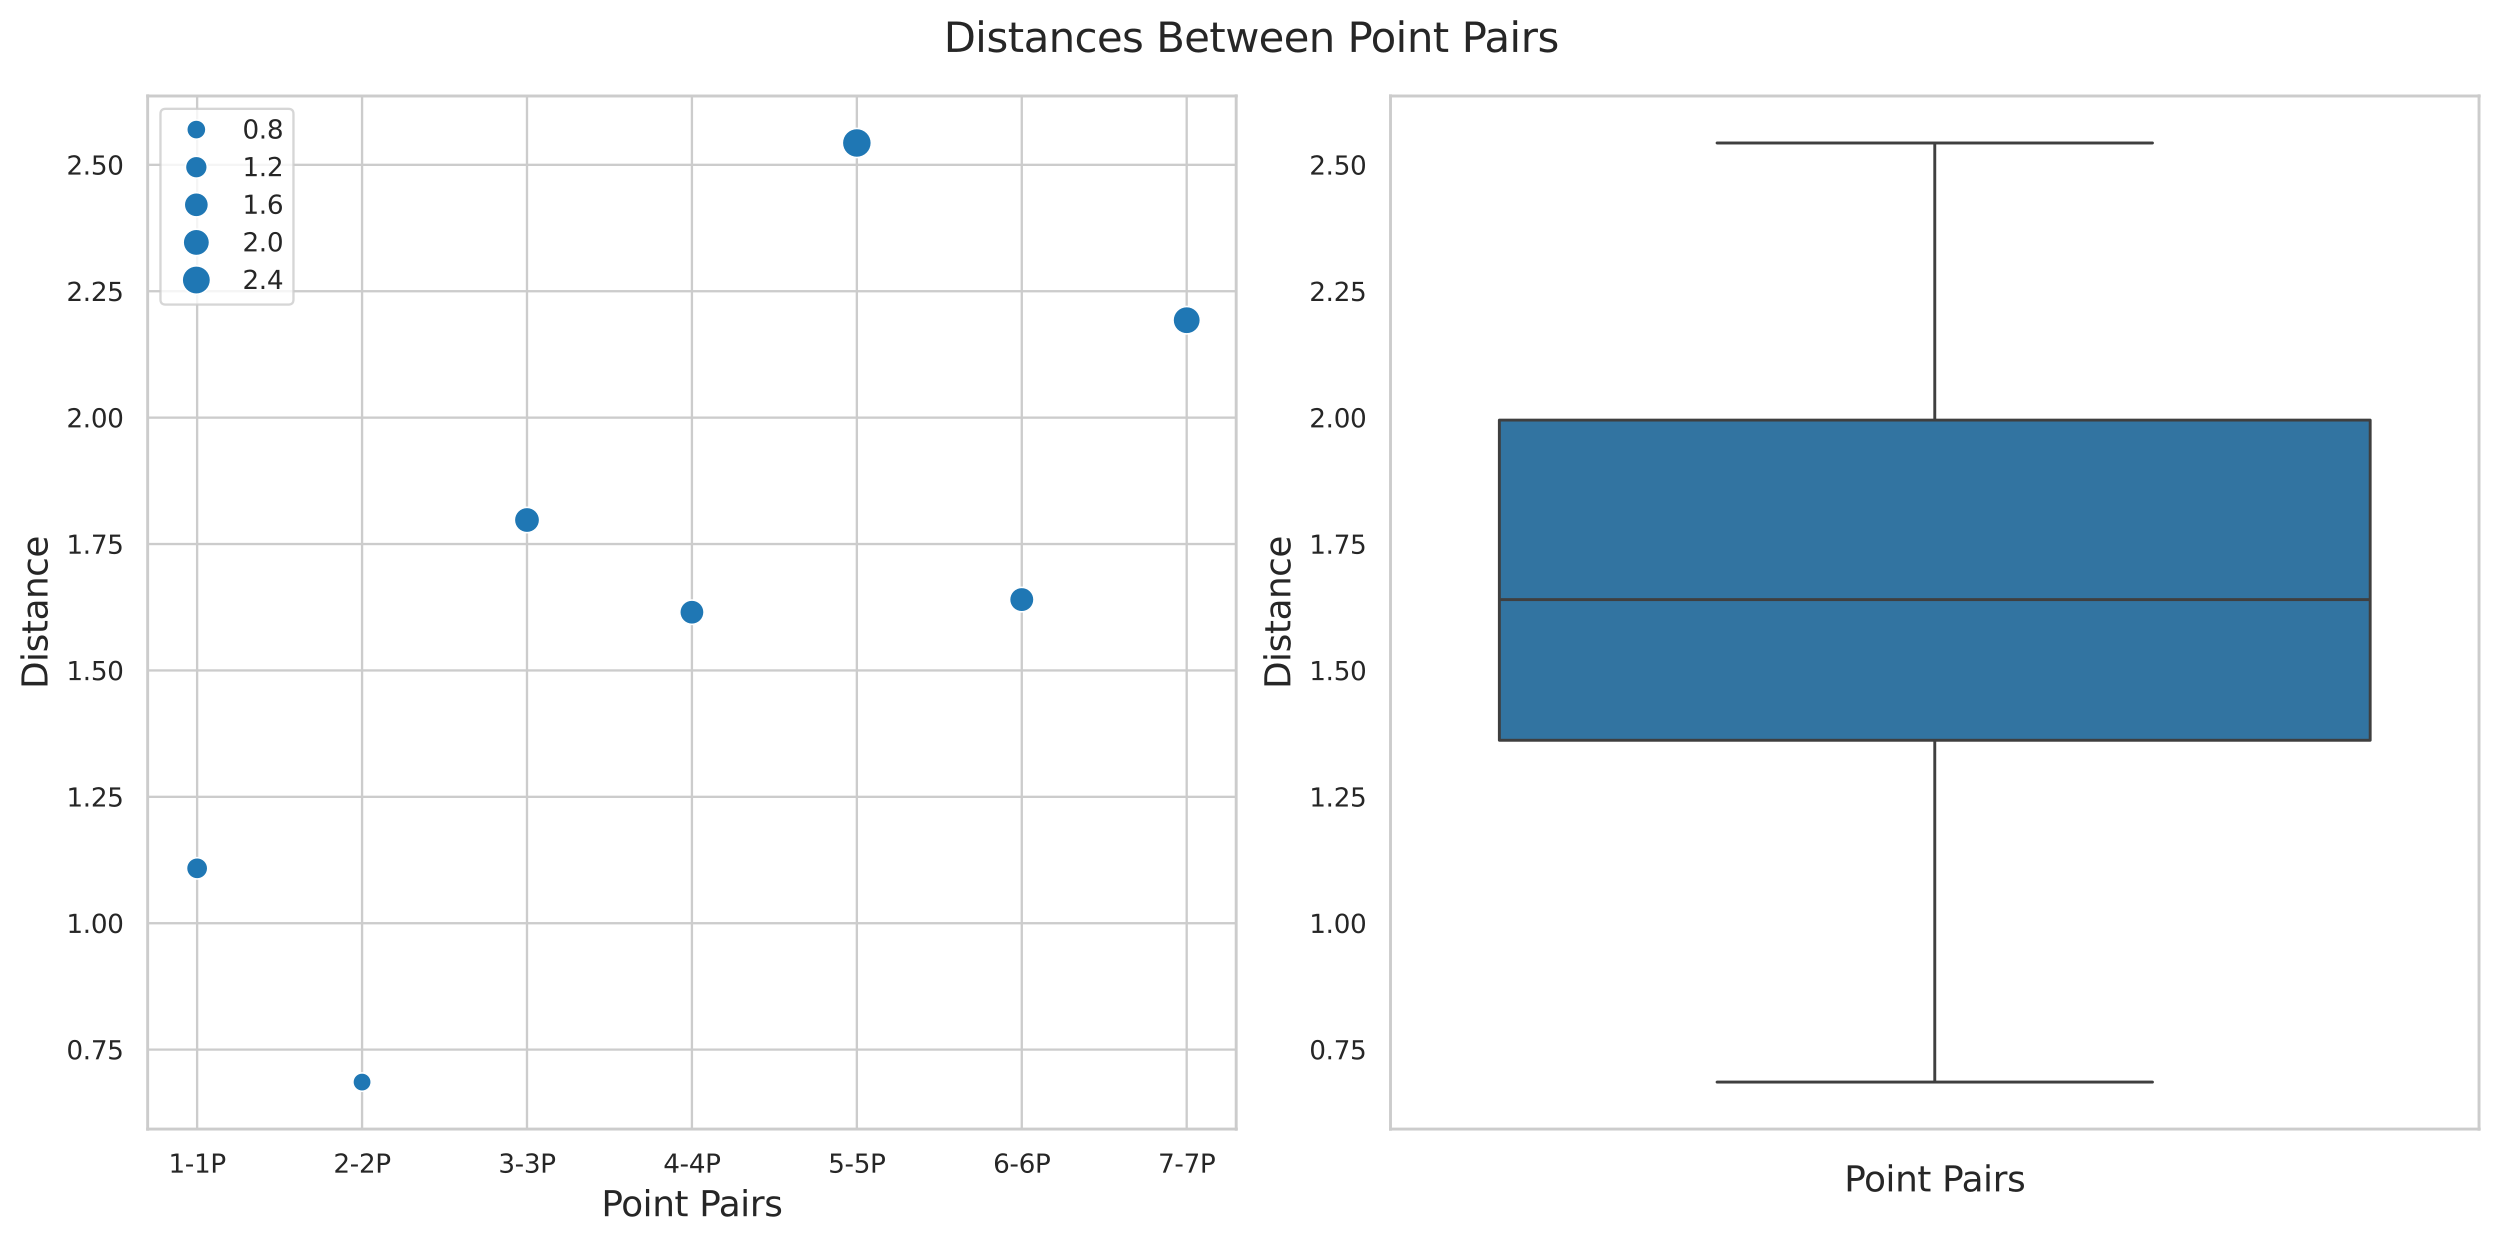 <?xml version="1.0" encoding="utf-8" standalone="no"?>
<!DOCTYPE svg PUBLIC "-//W3C//DTD SVG 1.1//EN"
  "http://www.w3.org/Graphics/SVG/1.1/DTD/svg11.dtd">
<svg xmlns:xlink="http://www.w3.org/1999/xlink" width="858.542pt" height="427.363pt" viewBox="0 0 858.542 427.363" xmlns="http://www.w3.org/2000/svg" version="1.1">
 <defs>
  <style type="text/css">*{stroke-linejoin: round; stroke-linecap: butt}</style>
 </defs>
 <g id="figure_1">
  <g id="patch_1">
   <path d="M 0 427.363 
L 858.542 427.363 
L 858.542 0 
L 0 0 
z
" style="fill: #ffffff"/>
  </g>
  <g id="axes_1">
   <g id="patch_2">
    <path d="M 50.708 387.732 
L 424.526 387.732 
L 424.526 32.976 
L 50.708 32.976 
z
" style="fill: #ffffff"/>
   </g>
   <g id="matplotlib.axis_1">
    <g id="xtick_1">
     <g id="line2d_1">
      <path d="M 67.699 387.732 
L 67.699 32.976 
" clip-path="url(#p1a6f7e61e1)" style="fill: none; stroke: #cccccc; stroke-width: 0.8; stroke-linecap: round"/>
     </g>
     <g id="text_1">
      <!-- 1-1P -->
      <g style="fill: #262626" transform="translate(57.86 402.719) scale(0.088 -0.088)">
       <defs>
        <path id="DejaVuSans-31" d="M 794 531 
L 1825 531 
L 1825 4091 
L 703 3866 
L 703 4441 
L 1819 4666 
L 2450 4666 
L 2450 531 
L 3481 531 
L 3481 0 
L 794 0 
L 794 531 
z
" transform="scale(0.016)"/>
        <path id="DejaVuSans-2d" d="M 313 2009 
L 1997 2009 
L 1997 1497 
L 313 1497 
L 313 2009 
z
" transform="scale(0.016)"/>
        <path id="DejaVuSans-50" d="M 1259 4147 
L 1259 2394 
L 2053 2394 
Q 2494 2394 2734 2622 
Q 2975 2850 2975 3272 
Q 2975 3691 2734 3919 
Q 2494 4147 2053 4147 
L 1259 4147 
z
M 628 4666 
L 2053 4666 
Q 2838 4666 3239 4311 
Q 3641 3956 3641 3272 
Q 3641 2581 3239 2228 
Q 2838 1875 2053 1875 
L 1259 1875 
L 1259 0 
L 628 0 
L 628 4666 
z
" transform="scale(0.016)"/>
       </defs>
       <use xlink:href="#DejaVuSans-31"/>
       <use xlink:href="#DejaVuSans-2d" transform="translate(63.623 0)"/>
       <use xlink:href="#DejaVuSans-31" transform="translate(99.707 0)"/>
       <use xlink:href="#DejaVuSans-50" transform="translate(163.33 0)"/>
      </g>
     </g>
    </g>
    <g id="xtick_2">
     <g id="line2d_2">
      <path d="M 124.338 387.732 
L 124.338 32.976 
" clip-path="url(#p1a6f7e61e1)" style="fill: none; stroke: #cccccc; stroke-width: 0.8; stroke-linecap: round"/>
     </g>
     <g id="text_2">
      <!-- 2-2P -->
      <g style="fill: #262626" transform="translate(114.499 402.719) scale(0.088 -0.088)">
       <defs>
        <path id="DejaVuSans-32" d="M 1228 531 
L 3431 531 
L 3431 0 
L 469 0 
L 469 531 
Q 828 903 1448 1529 
Q 2069 2156 2228 2338 
Q 2531 2678 2651 2914 
Q 2772 3150 2772 3378 
Q 2772 3750 2511 3984 
Q 2250 4219 1831 4219 
Q 1534 4219 1204 4116 
Q 875 4013 500 3803 
L 500 4441 
Q 881 4594 1212 4672 
Q 1544 4750 1819 4750 
Q 2544 4750 2975 4387 
Q 3406 4025 3406 3419 
Q 3406 3131 3298 2873 
Q 3191 2616 2906 2266 
Q 2828 2175 2409 1742 
Q 1991 1309 1228 531 
z
" transform="scale(0.016)"/>
       </defs>
       <use xlink:href="#DejaVuSans-32"/>
       <use xlink:href="#DejaVuSans-2d" transform="translate(63.623 0)"/>
       <use xlink:href="#DejaVuSans-32" transform="translate(99.707 0)"/>
       <use xlink:href="#DejaVuSans-50" transform="translate(163.33 0)"/>
      </g>
     </g>
    </g>
    <g id="xtick_3">
     <g id="line2d_3">
      <path d="M 180.977 387.732 
L 180.977 32.976 
" clip-path="url(#p1a6f7e61e1)" style="fill: none; stroke: #cccccc; stroke-width: 0.8; stroke-linecap: round"/>
     </g>
     <g id="text_3">
      <!-- 3-3P -->
      <g style="fill: #262626" transform="translate(171.138 402.719) scale(0.088 -0.088)">
       <defs>
        <path id="DejaVuSans-33" d="M 2597 2516 
Q 3050 2419 3304 2112 
Q 3559 1806 3559 1356 
Q 3559 666 3084 287 
Q 2609 -91 1734 -91 
Q 1441 -91 1130 -33 
Q 819 25 488 141 
L 488 750 
Q 750 597 1062 519 
Q 1375 441 1716 441 
Q 2309 441 2620 675 
Q 2931 909 2931 1356 
Q 2931 1769 2642 2001 
Q 2353 2234 1838 2234 
L 1294 2234 
L 1294 2753 
L 1863 2753 
Q 2328 2753 2575 2939 
Q 2822 3125 2822 3475 
Q 2822 3834 2567 4026 
Q 2313 4219 1838 4219 
Q 1578 4219 1281 4162 
Q 984 4106 628 3988 
L 628 4550 
Q 988 4650 1302 4700 
Q 1616 4750 1894 4750 
Q 2613 4750 3031 4423 
Q 3450 4097 3450 3541 
Q 3450 3153 3228 2886 
Q 3006 2619 2597 2516 
z
" transform="scale(0.016)"/>
       </defs>
       <use xlink:href="#DejaVuSans-33"/>
       <use xlink:href="#DejaVuSans-2d" transform="translate(63.623 0)"/>
       <use xlink:href="#DejaVuSans-33" transform="translate(99.707 0)"/>
       <use xlink:href="#DejaVuSans-50" transform="translate(163.33 0)"/>
      </g>
     </g>
    </g>
    <g id="xtick_4">
     <g id="line2d_4">
      <path d="M 237.617 387.732 
L 237.617 32.976 
" clip-path="url(#p1a6f7e61e1)" style="fill: none; stroke: #cccccc; stroke-width: 0.8; stroke-linecap: round"/>
     </g>
     <g id="text_4">
      <!-- 4-4P -->
      <g style="fill: #262626" transform="translate(227.777 402.719) scale(0.088 -0.088)">
       <defs>
        <path id="DejaVuSans-34" d="M 2419 4116 
L 825 1625 
L 2419 1625 
L 2419 4116 
z
M 2253 4666 
L 3047 4666 
L 3047 1625 
L 3713 1625 
L 3713 1100 
L 3047 1100 
L 3047 0 
L 2419 0 
L 2419 1100 
L 313 1100 
L 313 1709 
L 2253 4666 
z
" transform="scale(0.016)"/>
       </defs>
       <use xlink:href="#DejaVuSans-34"/>
       <use xlink:href="#DejaVuSans-2d" transform="translate(63.623 0)"/>
       <use xlink:href="#DejaVuSans-34" transform="translate(99.707 0)"/>
       <use xlink:href="#DejaVuSans-50" transform="translate(163.33 0)"/>
      </g>
     </g>
    </g>
    <g id="xtick_5">
     <g id="line2d_5">
      <path d="M 294.256 387.732 
L 294.256 32.976 
" clip-path="url(#p1a6f7e61e1)" style="fill: none; stroke: #cccccc; stroke-width: 0.8; stroke-linecap: round"/>
     </g>
     <g id="text_5">
      <!-- 5-5P -->
      <g style="fill: #262626" transform="translate(284.416 402.719) scale(0.088 -0.088)">
       <defs>
        <path id="DejaVuSans-35" d="M 691 4666 
L 3169 4666 
L 3169 4134 
L 1269 4134 
L 1269 2991 
Q 1406 3038 1543 3061 
Q 1681 3084 1819 3084 
Q 2600 3084 3056 2656 
Q 3513 2228 3513 1497 
Q 3513 744 3044 326 
Q 2575 -91 1722 -91 
Q 1428 -91 1123 -41 
Q 819 9 494 109 
L 494 744 
Q 775 591 1075 516 
Q 1375 441 1709 441 
Q 2250 441 2565 725 
Q 2881 1009 2881 1497 
Q 2881 1984 2565 2268 
Q 2250 2553 1709 2553 
Q 1456 2553 1204 2497 
Q 953 2441 691 2322 
L 691 4666 
z
" transform="scale(0.016)"/>
       </defs>
       <use xlink:href="#DejaVuSans-35"/>
       <use xlink:href="#DejaVuSans-2d" transform="translate(63.623 0)"/>
       <use xlink:href="#DejaVuSans-35" transform="translate(99.707 0)"/>
       <use xlink:href="#DejaVuSans-50" transform="translate(163.33 0)"/>
      </g>
     </g>
    </g>
    <g id="xtick_6">
     <g id="line2d_6">
      <path d="M 350.895 387.732 
L 350.895 32.976 
" clip-path="url(#p1a6f7e61e1)" style="fill: none; stroke: #cccccc; stroke-width: 0.8; stroke-linecap: round"/>
     </g>
     <g id="text_6">
      <!-- 6-6P -->
      <g style="fill: #262626" transform="translate(341.055 402.719) scale(0.088 -0.088)">
       <defs>
        <path id="DejaVuSans-36" d="M 2113 2584 
Q 1688 2584 1439 2293 
Q 1191 2003 1191 1497 
Q 1191 994 1439 701 
Q 1688 409 2113 409 
Q 2538 409 2786 701 
Q 3034 994 3034 1497 
Q 3034 2003 2786 2293 
Q 2538 2584 2113 2584 
z
M 3366 4563 
L 3366 3988 
Q 3128 4100 2886 4159 
Q 2644 4219 2406 4219 
Q 1781 4219 1451 3797 
Q 1122 3375 1075 2522 
Q 1259 2794 1537 2939 
Q 1816 3084 2150 3084 
Q 2853 3084 3261 2657 
Q 3669 2231 3669 1497 
Q 3669 778 3244 343 
Q 2819 -91 2113 -91 
Q 1303 -91 875 529 
Q 447 1150 447 2328 
Q 447 3434 972 4092 
Q 1497 4750 2381 4750 
Q 2619 4750 2861 4703 
Q 3103 4656 3366 4563 
z
" transform="scale(0.016)"/>
       </defs>
       <use xlink:href="#DejaVuSans-36"/>
       <use xlink:href="#DejaVuSans-2d" transform="translate(63.623 0)"/>
       <use xlink:href="#DejaVuSans-36" transform="translate(99.707 0)"/>
       <use xlink:href="#DejaVuSans-50" transform="translate(163.33 0)"/>
      </g>
     </g>
    </g>
    <g id="xtick_7">
     <g id="line2d_7">
      <path d="M 407.534 387.732 
L 407.534 32.976 
" clip-path="url(#p1a6f7e61e1)" style="fill: none; stroke: #cccccc; stroke-width: 0.8; stroke-linecap: round"/>
     </g>
     <g id="text_7">
      <!-- 7-7P -->
      <g style="fill: #262626" transform="translate(397.694 402.719) scale(0.088 -0.088)">
       <defs>
        <path id="DejaVuSans-37" d="M 525 4666 
L 3525 4666 
L 3525 4397 
L 1831 0 
L 1172 0 
L 2766 4134 
L 525 4134 
L 525 4666 
z
" transform="scale(0.016)"/>
       </defs>
       <use xlink:href="#DejaVuSans-37"/>
       <use xlink:href="#DejaVuSans-2d" transform="translate(63.623 0)"/>
       <use xlink:href="#DejaVuSans-37" transform="translate(99.707 0)"/>
       <use xlink:href="#DejaVuSans-50" transform="translate(163.33 0)"/>
      </g>
     </g>
    </g>
    <g id="text_8">
     <!-- Point Pairs -->
     <g style="fill: #262626" transform="translate(206.533 417.667) scale(0.12 -0.12)">
      <defs>
       <path id="DejaVuSans-6f" d="M 1959 3097 
Q 1497 3097 1228 2736 
Q 959 2375 959 1747 
Q 959 1119 1226 758 
Q 1494 397 1959 397 
Q 2419 397 2687 759 
Q 2956 1122 2956 1747 
Q 2956 2369 2687 2733 
Q 2419 3097 1959 3097 
z
M 1959 3584 
Q 2709 3584 3137 3096 
Q 3566 2609 3566 1747 
Q 3566 888 3137 398 
Q 2709 -91 1959 -91 
Q 1206 -91 779 398 
Q 353 888 353 1747 
Q 353 2609 779 3096 
Q 1206 3584 1959 3584 
z
" transform="scale(0.016)"/>
       <path id="DejaVuSans-69" d="M 603 3500 
L 1178 3500 
L 1178 0 
L 603 0 
L 603 3500 
z
M 603 4863 
L 1178 4863 
L 1178 4134 
L 603 4134 
L 603 4863 
z
" transform="scale(0.016)"/>
       <path id="DejaVuSans-6e" d="M 3513 2113 
L 3513 0 
L 2938 0 
L 2938 2094 
Q 2938 2591 2744 2837 
Q 2550 3084 2163 3084 
Q 1697 3084 1428 2787 
Q 1159 2491 1159 1978 
L 1159 0 
L 581 0 
L 581 3500 
L 1159 3500 
L 1159 2956 
Q 1366 3272 1645 3428 
Q 1925 3584 2291 3584 
Q 2894 3584 3203 3211 
Q 3513 2838 3513 2113 
z
" transform="scale(0.016)"/>
       <path id="DejaVuSans-74" d="M 1172 4494 
L 1172 3500 
L 2356 3500 
L 2356 3053 
L 1172 3053 
L 1172 1153 
Q 1172 725 1289 603 
Q 1406 481 1766 481 
L 2356 481 
L 2356 0 
L 1766 0 
Q 1100 0 847 248 
Q 594 497 594 1153 
L 594 3053 
L 172 3053 
L 172 3500 
L 594 3500 
L 594 4494 
L 1172 4494 
z
" transform="scale(0.016)"/>
       <path id="DejaVuSans-20" transform="scale(0.016)"/>
       <path id="DejaVuSans-61" d="M 2194 1759 
Q 1497 1759 1228 1600 
Q 959 1441 959 1056 
Q 959 750 1161 570 
Q 1363 391 1709 391 
Q 2188 391 2477 730 
Q 2766 1069 2766 1631 
L 2766 1759 
L 2194 1759 
z
M 3341 1997 
L 3341 0 
L 2766 0 
L 2766 531 
Q 2569 213 2275 61 
Q 1981 -91 1556 -91 
Q 1019 -91 701 211 
Q 384 513 384 1019 
Q 384 1609 779 1909 
Q 1175 2209 1959 2209 
L 2766 2209 
L 2766 2266 
Q 2766 2663 2505 2880 
Q 2244 3097 1772 3097 
Q 1472 3097 1187 3025 
Q 903 2953 641 2809 
L 641 3341 
Q 956 3463 1253 3523 
Q 1550 3584 1831 3584 
Q 2591 3584 2966 3190 
Q 3341 2797 3341 1997 
z
" transform="scale(0.016)"/>
       <path id="DejaVuSans-72" d="M 2631 2963 
Q 2534 3019 2420 3045 
Q 2306 3072 2169 3072 
Q 1681 3072 1420 2755 
Q 1159 2438 1159 1844 
L 1159 0 
L 581 0 
L 581 3500 
L 1159 3500 
L 1159 2956 
Q 1341 3275 1631 3429 
Q 1922 3584 2338 3584 
Q 2397 3584 2469 3576 
Q 2541 3569 2628 3553 
L 2631 2963 
z
" transform="scale(0.016)"/>
       <path id="DejaVuSans-73" d="M 2834 3397 
L 2834 2853 
Q 2591 2978 2328 3040 
Q 2066 3103 1784 3103 
Q 1356 3103 1142 2972 
Q 928 2841 928 2578 
Q 928 2378 1081 2264 
Q 1234 2150 1697 2047 
L 1894 2003 
Q 2506 1872 2764 1633 
Q 3022 1394 3022 966 
Q 3022 478 2636 193 
Q 2250 -91 1575 -91 
Q 1294 -91 989 -36 
Q 684 19 347 128 
L 347 722 
Q 666 556 975 473 
Q 1284 391 1588 391 
Q 1994 391 2212 530 
Q 2431 669 2431 922 
Q 2431 1156 2273 1281 
Q 2116 1406 1581 1522 
L 1381 1569 
Q 847 1681 609 1914 
Q 372 2147 372 2553 
Q 372 3047 722 3315 
Q 1072 3584 1716 3584 
Q 2034 3584 2315 3537 
Q 2597 3491 2834 3397 
z
" transform="scale(0.016)"/>
      </defs>
      <use xlink:href="#DejaVuSans-50"/>
      <use xlink:href="#DejaVuSans-6f" transform="translate(56.678 0)"/>
      <use xlink:href="#DejaVuSans-69" transform="translate(117.859 0)"/>
      <use xlink:href="#DejaVuSans-6e" transform="translate(145.643 0)"/>
      <use xlink:href="#DejaVuSans-74" transform="translate(209.021 0)"/>
      <use xlink:href="#DejaVuSans-20" transform="translate(248.23 0)"/>
      <use xlink:href="#DejaVuSans-50" transform="translate(280.018 0)"/>
      <use xlink:href="#DejaVuSans-61" transform="translate(335.82 0)"/>
      <use xlink:href="#DejaVuSans-69" transform="translate(397.1 0)"/>
      <use xlink:href="#DejaVuSans-72" transform="translate(424.883 0)"/>
      <use xlink:href="#DejaVuSans-73" transform="translate(465.996 0)"/>
     </g>
    </g>
   </g>
   <g id="matplotlib.axis_2">
    <g id="ytick_1">
     <g id="line2d_8">
      <path d="M 50.708 360.449 
L 424.526 360.449 
" clip-path="url(#p1a6f7e61e1)" style="fill: none; stroke: #cccccc; stroke-width: 0.8; stroke-linecap: round"/>
     </g>
     <g id="text_9">
      <!-- 0.75 -->
      <g style="fill: #262626" transform="translate(22.814 363.792) scale(0.088 -0.088)">
       <defs>
        <path id="DejaVuSans-30" d="M 2034 4250 
Q 1547 4250 1301 3770 
Q 1056 3291 1056 2328 
Q 1056 1369 1301 889 
Q 1547 409 2034 409 
Q 2525 409 2770 889 
Q 3016 1369 3016 2328 
Q 3016 3291 2770 3770 
Q 2525 4250 2034 4250 
z
M 2034 4750 
Q 2819 4750 3233 4129 
Q 3647 3509 3647 2328 
Q 3647 1150 3233 529 
Q 2819 -91 2034 -91 
Q 1250 -91 836 529 
Q 422 1150 422 2328 
Q 422 3509 836 4129 
Q 1250 4750 2034 4750 
z
" transform="scale(0.016)"/>
        <path id="DejaVuSans-2e" d="M 684 794 
L 1344 794 
L 1344 0 
L 684 0 
L 684 794 
z
" transform="scale(0.016)"/>
       </defs>
       <use xlink:href="#DejaVuSans-30"/>
       <use xlink:href="#DejaVuSans-2e" transform="translate(63.623 0)"/>
       <use xlink:href="#DejaVuSans-37" transform="translate(95.41 0)"/>
       <use xlink:href="#DejaVuSans-35" transform="translate(159.033 0)"/>
      </g>
     </g>
    </g>
    <g id="ytick_2">
     <g id="line2d_9">
      <path d="M 50.708 317.044 
L 424.526 317.044 
" clip-path="url(#p1a6f7e61e1)" style="fill: none; stroke: #cccccc; stroke-width: 0.8; stroke-linecap: round"/>
     </g>
     <g id="text_10">
      <!-- 1.00 -->
      <g style="fill: #262626" transform="translate(22.814 320.387) scale(0.088 -0.088)">
       <use xlink:href="#DejaVuSans-31"/>
       <use xlink:href="#DejaVuSans-2e" transform="translate(63.623 0)"/>
       <use xlink:href="#DejaVuSans-30" transform="translate(95.41 0)"/>
       <use xlink:href="#DejaVuSans-30" transform="translate(159.033 0)"/>
      </g>
     </g>
    </g>
    <g id="ytick_3">
     <g id="line2d_10">
      <path d="M 50.708 273.638 
L 424.526 273.638 
" clip-path="url(#p1a6f7e61e1)" style="fill: none; stroke: #cccccc; stroke-width: 0.8; stroke-linecap: round"/>
     </g>
     <g id="text_11">
      <!-- 1.25 -->
      <g style="fill: #262626" transform="translate(22.814 276.982) scale(0.088 -0.088)">
       <use xlink:href="#DejaVuSans-31"/>
       <use xlink:href="#DejaVuSans-2e" transform="translate(63.623 0)"/>
       <use xlink:href="#DejaVuSans-32" transform="translate(95.41 0)"/>
       <use xlink:href="#DejaVuSans-35" transform="translate(159.033 0)"/>
      </g>
     </g>
    </g>
    <g id="ytick_4">
     <g id="line2d_11">
      <path d="M 50.708 230.233 
L 424.526 230.233 
" clip-path="url(#p1a6f7e61e1)" style="fill: none; stroke: #cccccc; stroke-width: 0.8; stroke-linecap: round"/>
     </g>
     <g id="text_12">
      <!-- 1.50 -->
      <g style="fill: #262626" transform="translate(22.814 233.576) scale(0.088 -0.088)">
       <use xlink:href="#DejaVuSans-31"/>
       <use xlink:href="#DejaVuSans-2e" transform="translate(63.623 0)"/>
       <use xlink:href="#DejaVuSans-35" transform="translate(95.41 0)"/>
       <use xlink:href="#DejaVuSans-30" transform="translate(159.033 0)"/>
      </g>
     </g>
    </g>
    <g id="ytick_5">
     <g id="line2d_12">
      <path d="M 50.708 186.828 
L 424.526 186.828 
" clip-path="url(#p1a6f7e61e1)" style="fill: none; stroke: #cccccc; stroke-width: 0.8; stroke-linecap: round"/>
     </g>
     <g id="text_13">
      <!-- 1.75 -->
      <g style="fill: #262626" transform="translate(22.814 190.171) scale(0.088 -0.088)">
       <use xlink:href="#DejaVuSans-31"/>
       <use xlink:href="#DejaVuSans-2e" transform="translate(63.623 0)"/>
       <use xlink:href="#DejaVuSans-37" transform="translate(95.41 0)"/>
       <use xlink:href="#DejaVuSans-35" transform="translate(159.033 0)"/>
      </g>
     </g>
    </g>
    <g id="ytick_6">
     <g id="line2d_13">
      <path d="M 50.708 143.422 
L 424.526 143.422 
" clip-path="url(#p1a6f7e61e1)" style="fill: none; stroke: #cccccc; stroke-width: 0.8; stroke-linecap: round"/>
     </g>
     <g id="text_14">
      <!-- 2.00 -->
      <g style="fill: #262626" transform="translate(22.814 146.766) scale(0.088 -0.088)">
       <use xlink:href="#DejaVuSans-32"/>
       <use xlink:href="#DejaVuSans-2e" transform="translate(63.623 0)"/>
       <use xlink:href="#DejaVuSans-30" transform="translate(95.41 0)"/>
       <use xlink:href="#DejaVuSans-30" transform="translate(159.033 0)"/>
      </g>
     </g>
    </g>
    <g id="ytick_7">
     <g id="line2d_14">
      <path d="M 50.708 100.017 
L 424.526 100.017 
" clip-path="url(#p1a6f7e61e1)" style="fill: none; stroke: #cccccc; stroke-width: 0.8; stroke-linecap: round"/>
     </g>
     <g id="text_15">
      <!-- 2.25 -->
      <g style="fill: #262626" transform="translate(22.814 103.36) scale(0.088 -0.088)">
       <use xlink:href="#DejaVuSans-32"/>
       <use xlink:href="#DejaVuSans-2e" transform="translate(63.623 0)"/>
       <use xlink:href="#DejaVuSans-32" transform="translate(95.41 0)"/>
       <use xlink:href="#DejaVuSans-35" transform="translate(159.033 0)"/>
      </g>
     </g>
    </g>
    <g id="ytick_8">
     <g id="line2d_15">
      <path d="M 50.708 56.612 
L 424.526 56.612 
" clip-path="url(#p1a6f7e61e1)" style="fill: none; stroke: #cccccc; stroke-width: 0.8; stroke-linecap: round"/>
     </g>
     <g id="text_16">
      <!-- 2.50 -->
      <g style="fill: #262626" transform="translate(22.814 59.955) scale(0.088 -0.088)">
       <use xlink:href="#DejaVuSans-32"/>
       <use xlink:href="#DejaVuSans-2e" transform="translate(63.623 0)"/>
       <use xlink:href="#DejaVuSans-35" transform="translate(95.41 0)"/>
       <use xlink:href="#DejaVuSans-30" transform="translate(159.033 0)"/>
      </g>
     </g>
    </g>
    <g id="text_17">
     <!-- Distance -->
     <g style="fill: #262626" transform="translate(16.318 236.589) rotate(-90) scale(0.12 -0.12)">
      <defs>
       <path id="DejaVuSans-44" d="M 1259 4147 
L 1259 519 
L 2022 519 
Q 2988 519 3436 956 
Q 3884 1394 3884 2338 
Q 3884 3275 3436 3711 
Q 2988 4147 2022 4147 
L 1259 4147 
z
M 628 4666 
L 1925 4666 
Q 3281 4666 3915 4102 
Q 4550 3538 4550 2338 
Q 4550 1131 3912 565 
Q 3275 0 1925 0 
L 628 0 
L 628 4666 
z
" transform="scale(0.016)"/>
       <path id="DejaVuSans-63" d="M 3122 3366 
L 3122 2828 
Q 2878 2963 2633 3030 
Q 2388 3097 2138 3097 
Q 1578 3097 1268 2742 
Q 959 2388 959 1747 
Q 959 1106 1268 751 
Q 1578 397 2138 397 
Q 2388 397 2633 464 
Q 2878 531 3122 666 
L 3122 134 
Q 2881 22 2623 -34 
Q 2366 -91 2075 -91 
Q 1284 -91 818 406 
Q 353 903 353 1747 
Q 353 2603 823 3093 
Q 1294 3584 2113 3584 
Q 2378 3584 2631 3529 
Q 2884 3475 3122 3366 
z
" transform="scale(0.016)"/>
       <path id="DejaVuSans-65" d="M 3597 1894 
L 3597 1613 
L 953 1613 
Q 991 1019 1311 708 
Q 1631 397 2203 397 
Q 2534 397 2845 478 
Q 3156 559 3463 722 
L 3463 178 
Q 3153 47 2828 -22 
Q 2503 -91 2169 -91 
Q 1331 -91 842 396 
Q 353 884 353 1716 
Q 353 2575 817 3079 
Q 1281 3584 2069 3584 
Q 2775 3584 3186 3129 
Q 3597 2675 3597 1894 
z
M 3022 2063 
Q 3016 2534 2758 2815 
Q 2500 3097 2075 3097 
Q 1594 3097 1305 2825 
Q 1016 2553 972 2059 
L 3022 2063 
z
" transform="scale(0.016)"/>
      </defs>
      <use xlink:href="#DejaVuSans-44"/>
      <use xlink:href="#DejaVuSans-69" transform="translate(77.002 0)"/>
      <use xlink:href="#DejaVuSans-73" transform="translate(104.785 0)"/>
      <use xlink:href="#DejaVuSans-74" transform="translate(156.885 0)"/>
      <use xlink:href="#DejaVuSans-61" transform="translate(196.094 0)"/>
      <use xlink:href="#DejaVuSans-6e" transform="translate(257.373 0)"/>
      <use xlink:href="#DejaVuSans-63" transform="translate(320.752 0)"/>
      <use xlink:href="#DejaVuSans-65" transform="translate(375.732 0)"/>
     </g>
    </g>
   </g>
   <g id="PathCollection_1">
    <path d="M 67.699 301.862 
C 68.671 301.862 69.602 301.476 70.289 300.789 
C 70.976 300.102 71.362 299.17 71.362 298.199 
C 71.362 297.228 70.976 296.296 70.289 295.609 
C 69.602 294.923 68.671 294.537 67.699 294.537 
C 66.728 294.537 65.796 294.923 65.109 295.609 
C 64.423 296.296 64.037 297.228 64.037 298.199 
C 64.037 299.17 64.423 300.102 65.109 300.789 
C 65.796 301.476 66.728 301.862 67.699 301.862 
z
" clip-path="url(#p1a6f7e61e1)" style="fill: #1f77b4; stroke: #ffffff; stroke-width: 0.555"/>
    <path d="M 124.338 374.769 
C 125.177 374.769 125.981 374.436 126.574 373.843 
C 127.167 373.25 127.501 372.445 127.501 371.607 
C 127.501 370.768 127.167 369.964 126.574 369.371 
C 125.981 368.778 125.177 368.444 124.338 368.444 
C 123.5 368.444 122.695 368.778 122.102 369.371 
C 121.509 369.964 121.176 370.768 121.176 371.607 
C 121.176 372.445 121.509 373.25 122.102 373.843 
C 122.695 374.436 123.5 374.769 124.338 374.769 
z
" clip-path="url(#p1a6f7e61e1)" style="fill: #1f77b4; stroke: #ffffff; stroke-width: 0.555"/>
    <path d="M 180.977 182.935 
C 182.133 182.935 183.241 182.476 184.058 181.659 
C 184.875 180.842 185.334 179.734 185.334 178.579 
C 185.334 177.424 184.875 176.316 184.058 175.499 
C 183.241 174.682 182.133 174.223 180.977 174.223 
C 179.822 174.223 178.714 174.682 177.897 175.499 
C 177.08 176.316 176.621 177.424 176.621 178.579 
C 176.621 179.734 177.08 180.842 177.897 181.659 
C 178.714 182.476 179.822 182.935 180.977 182.935 
z
" clip-path="url(#p1a6f7e61e1)" style="fill: #1f77b4; stroke: #ffffff; stroke-width: 0.555"/>
    <path d="M 237.617 214.426 
C 238.726 214.426 239.79 213.985 240.575 213.201 
C 241.36 212.416 241.8 211.352 241.8 210.242 
C 241.8 209.133 241.36 208.068 240.575 207.284 
C 239.79 206.499 238.726 206.058 237.617 206.058 
C 236.507 206.058 235.443 206.499 234.658 207.284 
C 233.873 208.068 233.433 209.133 233.433 210.242 
C 233.433 211.352 233.873 212.416 234.658 213.201 
C 235.443 213.985 236.507 214.426 237.617 214.426 
z
" clip-path="url(#p1a6f7e61e1)" style="fill: #1f77b4; stroke: #ffffff; stroke-width: 0.555"/>
    <path d="M 294.256 54.101 
C 295.582 54.101 296.853 53.574 297.791 52.637 
C 298.729 51.699 299.256 50.427 299.256 49.101 
C 299.256 47.775 298.729 46.503 297.791 45.566 
C 296.853 44.628 295.582 44.101 294.256 44.101 
C 292.93 44.101 291.658 44.628 290.72 45.566 
C 289.782 46.503 289.256 47.775 289.256 49.101 
C 289.256 50.427 289.782 51.699 290.72 52.637 
C 291.658 53.574 292.93 54.101 294.256 54.101 
z
" clip-path="url(#p1a6f7e61e1)" style="fill: #1f77b4; stroke: #ffffff; stroke-width: 0.555"/>
    <path d="M 350.895 210.113 
C 352.011 210.113 353.081 209.67 353.87 208.881 
C 354.659 208.092 355.103 207.021 355.103 205.905 
C 355.103 204.789 354.659 203.719 353.87 202.93 
C 353.081 202.141 352.011 201.697 350.895 201.697 
C 349.779 201.697 348.708 202.141 347.919 202.93 
C 347.13 203.719 346.687 204.789 346.687 205.905 
C 346.687 207.021 347.13 208.092 347.919 208.881 
C 348.708 209.67 349.779 210.113 350.895 210.113 
z
" clip-path="url(#p1a6f7e61e1)" style="fill: #1f77b4; stroke: #ffffff; stroke-width: 0.555"/>
    <path d="M 407.534 114.676 
C 408.782 114.676 409.98 114.18 410.863 113.297 
C 411.746 112.414 412.242 111.216 412.242 109.968 
C 412.242 108.719 411.746 107.521 410.863 106.638 
C 409.98 105.755 408.782 105.259 407.534 105.259 
C 406.285 105.259 405.087 105.755 404.204 106.638 
C 403.321 107.521 402.825 108.719 402.825 109.968 
C 402.825 111.216 403.321 112.414 404.204 113.297 
C 405.087 114.18 406.285 114.676 407.534 114.676 
z
" clip-path="url(#p1a6f7e61e1)" style="fill: #1f77b4; stroke: #ffffff; stroke-width: 0.555"/>
   </g>
   <g id="line2d_16"/>
   <g id="line2d_17"/>
   <g id="line2d_18"/>
   <g id="line2d_19"/>
   <g id="line2d_20"/>
   <g id="patch_3">
    <path d="M 50.708 387.732 
L 50.708 32.976 
" style="fill: none; stroke: #cccccc; stroke-linejoin: miter; stroke-linecap: square"/>
   </g>
   <g id="patch_4">
    <path d="M 424.526 387.732 
L 424.526 32.976 
" style="fill: none; stroke: #cccccc; stroke-linejoin: miter; stroke-linecap: square"/>
   </g>
   <g id="patch_5">
    <path d="M 50.708 387.732 
L 424.526 387.732 
" style="fill: none; stroke: #cccccc; stroke-linejoin: miter; stroke-linecap: square"/>
   </g>
   <g id="patch_6">
    <path d="M 50.708 32.976 
L 424.526 32.976 
" style="fill: none; stroke: #cccccc; stroke-linejoin: miter; stroke-linecap: square"/>
   </g>
   <g id="legend_1">
    <g id="patch_7">
     <path d="M 56.867 104.6 
L 99.022 104.6 
Q 100.782 104.6 100.782 102.84 
L 100.782 39.136 
Q 100.782 37.376 99.022 37.376 
L 56.867 37.376 
Q 55.108 37.376 55.108 39.136 
L 55.108 102.84 
Q 55.108 104.6 56.867 104.6 
z
" style="fill: #ffffff; opacity: 0.8; stroke: #cccccc; stroke-width: 0.8; stroke-linejoin: miter"/>
    </g>
    <g id="line2d_21">
     <defs>
      <path id="m0c0e774986" d="M 0 3.305 
C 0.876 3.305 1.717 2.957 2.337 2.337 
C 2.957 1.717 3.305 0.876 3.305 0 
C 3.305 -0.876 2.957 -1.717 2.337 -2.337 
C 1.717 -2.957 0.876 -3.305 0 -3.305 
C -0.876 -3.305 -1.717 -2.957 -2.337 -2.337 
C -2.957 -1.717 -3.305 -0.876 -3.305 0 
C -3.305 0.876 -2.957 1.717 -2.337 2.337 
C -1.717 2.957 -0.876 3.305 0 3.305 
z
" style="stroke: #ffffff; stroke-width: 0.555"/>
     </defs>
     <g>
      <use xlink:href="#m0c0e774986" x="67.427" y="44.503" style="fill: #1f77b4; stroke: #ffffff; stroke-width: 0.555"/>
     </g>
    </g>
    <g id="text_18">
     <!-- 0.8 -->
     <g style="fill: #262626" transform="translate(83.267 47.583) scale(0.088 -0.088)">
      <defs>
       <path id="DejaVuSans-38" d="M 2034 2216 
Q 1584 2216 1326 1975 
Q 1069 1734 1069 1313 
Q 1069 891 1326 650 
Q 1584 409 2034 409 
Q 2484 409 2743 651 
Q 3003 894 3003 1313 
Q 3003 1734 2745 1975 
Q 2488 2216 2034 2216 
z
M 1403 2484 
Q 997 2584 770 2862 
Q 544 3141 544 3541 
Q 544 4100 942 4425 
Q 1341 4750 2034 4750 
Q 2731 4750 3128 4425 
Q 3525 4100 3525 3541 
Q 3525 3141 3298 2862 
Q 3072 2584 2669 2484 
Q 3125 2378 3379 2068 
Q 3634 1759 3634 1313 
Q 3634 634 3220 271 
Q 2806 -91 2034 -91 
Q 1263 -91 848 271 
Q 434 634 434 1313 
Q 434 1759 690 2068 
Q 947 2378 1403 2484 
z
M 1172 3481 
Q 1172 3119 1398 2916 
Q 1625 2713 2034 2713 
Q 2441 2713 2670 2916 
Q 2900 3119 2900 3481 
Q 2900 3844 2670 4047 
Q 2441 4250 2034 4250 
Q 1625 4250 1398 4047 
Q 1172 3844 1172 3481 
z
" transform="scale(0.016)"/>
      </defs>
      <use xlink:href="#DejaVuSans-30"/>
      <use xlink:href="#DejaVuSans-2e" transform="translate(63.623 0)"/>
      <use xlink:href="#DejaVuSans-38" transform="translate(95.41 0)"/>
     </g>
    </g>
    <g id="line2d_22">
     <defs>
      <path id="m270403069e" d="M 0 3.762 
C 0.998 3.762 1.955 3.366 2.66 2.66 
C 3.366 1.955 3.762 0.998 3.762 0 
C 3.762 -0.998 3.366 -1.955 2.66 -2.66 
C 1.955 -3.366 0.998 -3.762 0 -3.762 
C -0.998 -3.762 -1.955 -3.366 -2.66 -2.66 
C -3.366 -1.955 -3.762 -0.998 -3.762 0 
C -3.762 0.998 -3.366 1.955 -2.66 2.66 
C -1.955 3.366 -0.998 3.762 0 3.762 
z
" style="stroke: #ffffff; stroke-width: 0.555"/>
     </defs>
     <g>
      <use xlink:href="#m270403069e" x="67.427" y="57.419" style="fill: #1f77b4; stroke: #ffffff; stroke-width: 0.555"/>
     </g>
    </g>
    <g id="text_19">
     <!-- 1.2 -->
     <g style="fill: #262626" transform="translate(83.267 60.499) scale(0.088 -0.088)">
      <use xlink:href="#DejaVuSans-31"/>
      <use xlink:href="#DejaVuSans-2e" transform="translate(63.623 0)"/>
      <use xlink:href="#DejaVuSans-32" transform="translate(95.41 0)"/>
     </g>
    </g>
    <g id="line2d_23">
     <defs>
      <path id="m387d2416b6" d="M 0 4.169 
C 1.106 4.169 2.166 3.73 2.948 2.948 
C 3.73 2.166 4.169 1.106 4.169 0 
C 4.169 -1.106 3.73 -2.166 2.948 -2.948 
C 2.166 -3.73 1.106 -4.169 0 -4.169 
C -1.106 -4.169 -2.166 -3.73 -2.948 -2.948 
C -3.73 -2.166 -4.169 -1.106 -4.169 0 
C -4.169 1.106 -3.73 2.166 -2.948 2.948 
C -2.166 3.73 -1.106 4.169 0 4.169 
z
" style="stroke: #ffffff; stroke-width: 0.555"/>
     </defs>
     <g>
      <use xlink:href="#m387d2416b6" x="67.427" y="70.336" style="fill: #1f77b4; stroke: #ffffff; stroke-width: 0.555"/>
     </g>
    </g>
    <g id="text_20">
     <!-- 1.6 -->
     <g style="fill: #262626" transform="translate(83.267 73.416) scale(0.088 -0.088)">
      <use xlink:href="#DejaVuSans-31"/>
      <use xlink:href="#DejaVuSans-2e" transform="translate(63.623 0)"/>
      <use xlink:href="#DejaVuSans-36" transform="translate(95.41 0)"/>
     </g>
    </g>
    <g id="line2d_24">
     <defs>
      <path id="m9fc9ec2700" d="M 0 4.54 
C 1.204 4.54 2.359 4.062 3.21 3.21 
C 4.062 2.359 4.54 1.204 4.54 0 
C 4.54 -1.204 4.062 -2.359 3.21 -3.21 
C 2.359 -4.062 1.204 -4.54 0 -4.54 
C -1.204 -4.54 -2.359 -4.062 -3.21 -3.21 
C -4.062 -2.359 -4.54 -1.204 -4.54 0 
C -4.54 1.204 -4.062 2.359 -3.21 3.21 
C -2.359 4.062 -1.204 4.54 0 4.54 
z
" style="stroke: #ffffff; stroke-width: 0.555"/>
     </defs>
     <g>
      <use xlink:href="#m9fc9ec2700" x="67.427" y="83.253" style="fill: #1f77b4; stroke: #ffffff; stroke-width: 0.555"/>
     </g>
    </g>
    <g id="text_21">
     <!-- 2.0 -->
     <g style="fill: #262626" transform="translate(83.267 86.333) scale(0.088 -0.088)">
      <use xlink:href="#DejaVuSans-32"/>
      <use xlink:href="#DejaVuSans-2e" transform="translate(63.623 0)"/>
      <use xlink:href="#DejaVuSans-30" transform="translate(95.41 0)"/>
     </g>
    </g>
    <g id="line2d_25">
     <defs>
      <path id="m9d56d004d5" d="M 0 4.883 
C 1.295 4.883 2.537 4.368 3.453 3.453 
C 4.368 2.537 4.883 1.295 4.883 0 
C 4.883 -1.295 4.368 -2.537 3.453 -3.453 
C 2.537 -4.368 1.295 -4.883 0 -4.883 
C -1.295 -4.883 -2.537 -4.368 -3.453 -3.453 
C -4.368 -2.537 -4.883 -1.295 -4.883 0 
C -4.883 1.295 -4.368 2.537 -3.453 3.453 
C -2.537 4.368 -1.295 4.883 0 4.883 
z
" style="stroke: #ffffff; stroke-width: 0.555"/>
     </defs>
     <g>
      <use xlink:href="#m9d56d004d5" x="67.427" y="96.17" style="fill: #1f77b4; stroke: #ffffff; stroke-width: 0.555"/>
     </g>
    </g>
    <g id="text_22">
     <!-- 2.4 -->
     <g style="fill: #262626" transform="translate(83.267 99.25) scale(0.088 -0.088)">
      <use xlink:href="#DejaVuSans-32"/>
      <use xlink:href="#DejaVuSans-2e" transform="translate(63.623 0)"/>
      <use xlink:href="#DejaVuSans-34" transform="translate(95.41 0)"/>
     </g>
    </g>
   </g>
  </g>
  <g id="axes_2">
   <g id="patch_8">
    <path d="M 477.524 387.732 
L 851.341 387.732 
L 851.341 32.976 
L 477.524 32.976 
z
" style="fill: #ffffff"/>
   </g>
   <g id="matplotlib.axis_3">
    <g id="xtick_8"/>
    <g id="text_23">
     <!-- Point Pairs -->
     <g style="fill: #262626" transform="translate(633.349 409.15) scale(0.12 -0.12)">
      <use xlink:href="#DejaVuSans-50"/>
      <use xlink:href="#DejaVuSans-6f" transform="translate(56.678 0)"/>
      <use xlink:href="#DejaVuSans-69" transform="translate(117.859 0)"/>
      <use xlink:href="#DejaVuSans-6e" transform="translate(145.643 0)"/>
      <use xlink:href="#DejaVuSans-74" transform="translate(209.021 0)"/>
      <use xlink:href="#DejaVuSans-20" transform="translate(248.23 0)"/>
      <use xlink:href="#DejaVuSans-50" transform="translate(280.018 0)"/>
      <use xlink:href="#DejaVuSans-61" transform="translate(335.82 0)"/>
      <use xlink:href="#DejaVuSans-69" transform="translate(397.1 0)"/>
      <use xlink:href="#DejaVuSans-72" transform="translate(424.883 0)"/>
      <use xlink:href="#DejaVuSans-73" transform="translate(465.996 0)"/>
     </g>
    </g>
   </g>
   <g id="matplotlib.axis_4">
    <g id="ytick_9">
     <g id="text_24">
      <!-- 0.75 -->
      <g style="fill: #262626" transform="translate(449.63 363.792) scale(0.088 -0.088)">
       <use xlink:href="#DejaVuSans-30"/>
       <use xlink:href="#DejaVuSans-2e" transform="translate(63.623 0)"/>
       <use xlink:href="#DejaVuSans-37" transform="translate(95.41 0)"/>
       <use xlink:href="#DejaVuSans-35" transform="translate(159.033 0)"/>
      </g>
     </g>
    </g>
    <g id="ytick_10">
     <g id="text_25">
      <!-- 1.00 -->
      <g style="fill: #262626" transform="translate(449.63 320.387) scale(0.088 -0.088)">
       <use xlink:href="#DejaVuSans-31"/>
       <use xlink:href="#DejaVuSans-2e" transform="translate(63.623 0)"/>
       <use xlink:href="#DejaVuSans-30" transform="translate(95.41 0)"/>
       <use xlink:href="#DejaVuSans-30" transform="translate(159.033 0)"/>
      </g>
     </g>
    </g>
    <g id="ytick_11">
     <g id="text_26">
      <!-- 1.25 -->
      <g style="fill: #262626" transform="translate(449.63 276.982) scale(0.088 -0.088)">
       <use xlink:href="#DejaVuSans-31"/>
       <use xlink:href="#DejaVuSans-2e" transform="translate(63.623 0)"/>
       <use xlink:href="#DejaVuSans-32" transform="translate(95.41 0)"/>
       <use xlink:href="#DejaVuSans-35" transform="translate(159.033 0)"/>
      </g>
     </g>
    </g>
    <g id="ytick_12">
     <g id="text_27">
      <!-- 1.50 -->
      <g style="fill: #262626" transform="translate(449.63 233.576) scale(0.088 -0.088)">
       <use xlink:href="#DejaVuSans-31"/>
       <use xlink:href="#DejaVuSans-2e" transform="translate(63.623 0)"/>
       <use xlink:href="#DejaVuSans-35" transform="translate(95.41 0)"/>
       <use xlink:href="#DejaVuSans-30" transform="translate(159.033 0)"/>
      </g>
     </g>
    </g>
    <g id="ytick_13">
     <g id="text_28">
      <!-- 1.75 -->
      <g style="fill: #262626" transform="translate(449.63 190.171) scale(0.088 -0.088)">
       <use xlink:href="#DejaVuSans-31"/>
       <use xlink:href="#DejaVuSans-2e" transform="translate(63.623 0)"/>
       <use xlink:href="#DejaVuSans-37" transform="translate(95.41 0)"/>
       <use xlink:href="#DejaVuSans-35" transform="translate(159.033 0)"/>
      </g>
     </g>
    </g>
    <g id="ytick_14">
     <g id="text_29">
      <!-- 2.00 -->
      <g style="fill: #262626" transform="translate(449.63 146.766) scale(0.088 -0.088)">
       <use xlink:href="#DejaVuSans-32"/>
       <use xlink:href="#DejaVuSans-2e" transform="translate(63.623 0)"/>
       <use xlink:href="#DejaVuSans-30" transform="translate(95.41 0)"/>
       <use xlink:href="#DejaVuSans-30" transform="translate(159.033 0)"/>
      </g>
     </g>
    </g>
    <g id="ytick_15">
     <g id="text_30">
      <!-- 2.25 -->
      <g style="fill: #262626" transform="translate(449.63 103.36) scale(0.088 -0.088)">
       <use xlink:href="#DejaVuSans-32"/>
       <use xlink:href="#DejaVuSans-2e" transform="translate(63.623 0)"/>
       <use xlink:href="#DejaVuSans-32" transform="translate(95.41 0)"/>
       <use xlink:href="#DejaVuSans-35" transform="translate(159.033 0)"/>
      </g>
     </g>
    </g>
    <g id="ytick_16">
     <g id="text_31">
      <!-- 2.50 -->
      <g style="fill: #262626" transform="translate(449.63 59.955) scale(0.088 -0.088)">
       <use xlink:href="#DejaVuSans-32"/>
       <use xlink:href="#DejaVuSans-2e" transform="translate(63.623 0)"/>
       <use xlink:href="#DejaVuSans-35" transform="translate(95.41 0)"/>
       <use xlink:href="#DejaVuSans-30" transform="translate(159.033 0)"/>
      </g>
     </g>
    </g>
    <g id="text_32">
     <!-- Distance -->
     <g style="fill: #262626" transform="translate(443.134 236.589) rotate(-90) scale(0.12 -0.12)">
      <use xlink:href="#DejaVuSans-44"/>
      <use xlink:href="#DejaVuSans-69" transform="translate(77.002 0)"/>
      <use xlink:href="#DejaVuSans-73" transform="translate(104.785 0)"/>
      <use xlink:href="#DejaVuSans-74" transform="translate(156.885 0)"/>
      <use xlink:href="#DejaVuSans-61" transform="translate(196.094 0)"/>
      <use xlink:href="#DejaVuSans-6e" transform="translate(257.373 0)"/>
      <use xlink:href="#DejaVuSans-63" transform="translate(320.752 0)"/>
      <use xlink:href="#DejaVuSans-65" transform="translate(375.732 0)"/>
     </g>
    </g>
   </g>
   <g id="patch_9">
    <path d="M 514.905 254.221 
L 813.96 254.221 
L 813.96 144.273 
L 514.905 144.273 
L 514.905 254.221 
z
" clip-path="url(#p4db73ee990)" style="fill: #3274a1; stroke: #3f3f3f; stroke-linejoin: miter"/>
   </g>
   <g id="line2d_26">
    <path d="M 664.433 254.221 
L 664.433 371.607 
" clip-path="url(#p4db73ee990)" style="fill: none; stroke: #3f3f3f"/>
   </g>
   <g id="line2d_27">
    <path d="M 664.433 144.273 
L 664.433 49.101 
" clip-path="url(#p4db73ee990)" style="fill: none; stroke: #3f3f3f"/>
   </g>
   <g id="line2d_28">
    <path d="M 589.669 371.607 
L 739.196 371.607 
" clip-path="url(#p4db73ee990)" style="fill: none; stroke: #3f3f3f; stroke-linecap: round"/>
   </g>
   <g id="line2d_29">
    <path d="M 589.669 49.101 
L 739.196 49.101 
" clip-path="url(#p4db73ee990)" style="fill: none; stroke: #3f3f3f; stroke-linecap: round"/>
   </g>
   <g id="line2d_30"/>
   <g id="line2d_31">
    <path d="M 514.905 205.905 
L 813.96 205.905 
" clip-path="url(#p4db73ee990)" style="fill: none; stroke: #3f3f3f"/>
   </g>
   <g id="patch_10">
    <path d="M 477.524 387.732 
L 477.524 32.976 
" style="fill: none; stroke: #cccccc; stroke-linejoin: miter; stroke-linecap: square"/>
   </g>
   <g id="patch_11">
    <path d="M 851.341 387.732 
L 851.341 32.976 
" style="fill: none; stroke: #cccccc; stroke-linejoin: miter; stroke-linecap: square"/>
   </g>
   <g id="patch_12">
    <path d="M 477.524 387.732 
L 851.341 387.732 
" style="fill: none; stroke: #cccccc; stroke-linejoin: miter; stroke-linecap: square"/>
   </g>
   <g id="patch_13">
    <path d="M 477.524 32.976 
L 851.341 32.976 
" style="fill: none; stroke: #cccccc; stroke-linejoin: miter; stroke-linecap: square"/>
   </g>
  </g>
  <g id="text_33">
   <!-- Distances Between Point Pairs -->
   <g style="fill: #262626" transform="translate(324.112 17.838) scale(0.14 -0.14)">
    <defs>
     <path id="DejaVuSans-42" d="M 1259 2228 
L 1259 519 
L 2272 519 
Q 2781 519 3026 730 
Q 3272 941 3272 1375 
Q 3272 1813 3026 2020 
Q 2781 2228 2272 2228 
L 1259 2228 
z
M 1259 4147 
L 1259 2741 
L 2194 2741 
Q 2656 2741 2882 2914 
Q 3109 3088 3109 3444 
Q 3109 3797 2882 3972 
Q 2656 4147 2194 4147 
L 1259 4147 
z
M 628 4666 
L 2241 4666 
Q 2963 4666 3353 4366 
Q 3744 4066 3744 3513 
Q 3744 3084 3544 2831 
Q 3344 2578 2956 2516 
Q 3422 2416 3680 2098 
Q 3938 1781 3938 1306 
Q 3938 681 3513 340 
Q 3088 0 2303 0 
L 628 0 
L 628 4666 
z
" transform="scale(0.016)"/>
     <path id="DejaVuSans-77" d="M 269 3500 
L 844 3500 
L 1563 769 
L 2278 3500 
L 2956 3500 
L 3675 769 
L 4391 3500 
L 4966 3500 
L 4050 0 
L 3372 0 
L 2619 2869 
L 1863 0 
L 1184 0 
L 269 3500 
z
" transform="scale(0.016)"/>
    </defs>
    <use xlink:href="#DejaVuSans-44"/>
    <use xlink:href="#DejaVuSans-69" transform="translate(77.002 0)"/>
    <use xlink:href="#DejaVuSans-73" transform="translate(104.785 0)"/>
    <use xlink:href="#DejaVuSans-74" transform="translate(156.885 0)"/>
    <use xlink:href="#DejaVuSans-61" transform="translate(196.094 0)"/>
    <use xlink:href="#DejaVuSans-6e" transform="translate(257.373 0)"/>
    <use xlink:href="#DejaVuSans-63" transform="translate(320.752 0)"/>
    <use xlink:href="#DejaVuSans-65" transform="translate(375.732 0)"/>
    <use xlink:href="#DejaVuSans-73" transform="translate(437.256 0)"/>
    <use xlink:href="#DejaVuSans-20" transform="translate(489.355 0)"/>
    <use xlink:href="#DejaVuSans-42" transform="translate(521.143 0)"/>
    <use xlink:href="#DejaVuSans-65" transform="translate(589.746 0)"/>
    <use xlink:href="#DejaVuSans-74" transform="translate(651.27 0)"/>
    <use xlink:href="#DejaVuSans-77" transform="translate(690.479 0)"/>
    <use xlink:href="#DejaVuSans-65" transform="translate(772.266 0)"/>
    <use xlink:href="#DejaVuSans-65" transform="translate(833.789 0)"/>
    <use xlink:href="#DejaVuSans-6e" transform="translate(895.312 0)"/>
    <use xlink:href="#DejaVuSans-20" transform="translate(958.691 0)"/>
    <use xlink:href="#DejaVuSans-50" transform="translate(990.479 0)"/>
    <use xlink:href="#DejaVuSans-6f" transform="translate(1047.156 0)"/>
    <use xlink:href="#DejaVuSans-69" transform="translate(1108.338 0)"/>
    <use xlink:href="#DejaVuSans-6e" transform="translate(1136.121 0)"/>
    <use xlink:href="#DejaVuSans-74" transform="translate(1199.5 0)"/>
    <use xlink:href="#DejaVuSans-20" transform="translate(1238.709 0)"/>
    <use xlink:href="#DejaVuSans-50" transform="translate(1270.496 0)"/>
    <use xlink:href="#DejaVuSans-61" transform="translate(1326.299 0)"/>
    <use xlink:href="#DejaVuSans-69" transform="translate(1387.578 0)"/>
    <use xlink:href="#DejaVuSans-72" transform="translate(1415.361 0)"/>
    <use xlink:href="#DejaVuSans-73" transform="translate(1456.475 0)"/>
   </g>
  </g>
 </g>
 <defs>
  <clipPath id="p1a6f7e61e1">
   <rect x="50.708" y="32.976" width="373.818" height="354.756"/>
  </clipPath>
  <clipPath id="p4db73ee990">
   <rect x="477.524" y="32.976" width="373.818" height="354.756"/>
  </clipPath>
 </defs>
</svg>
